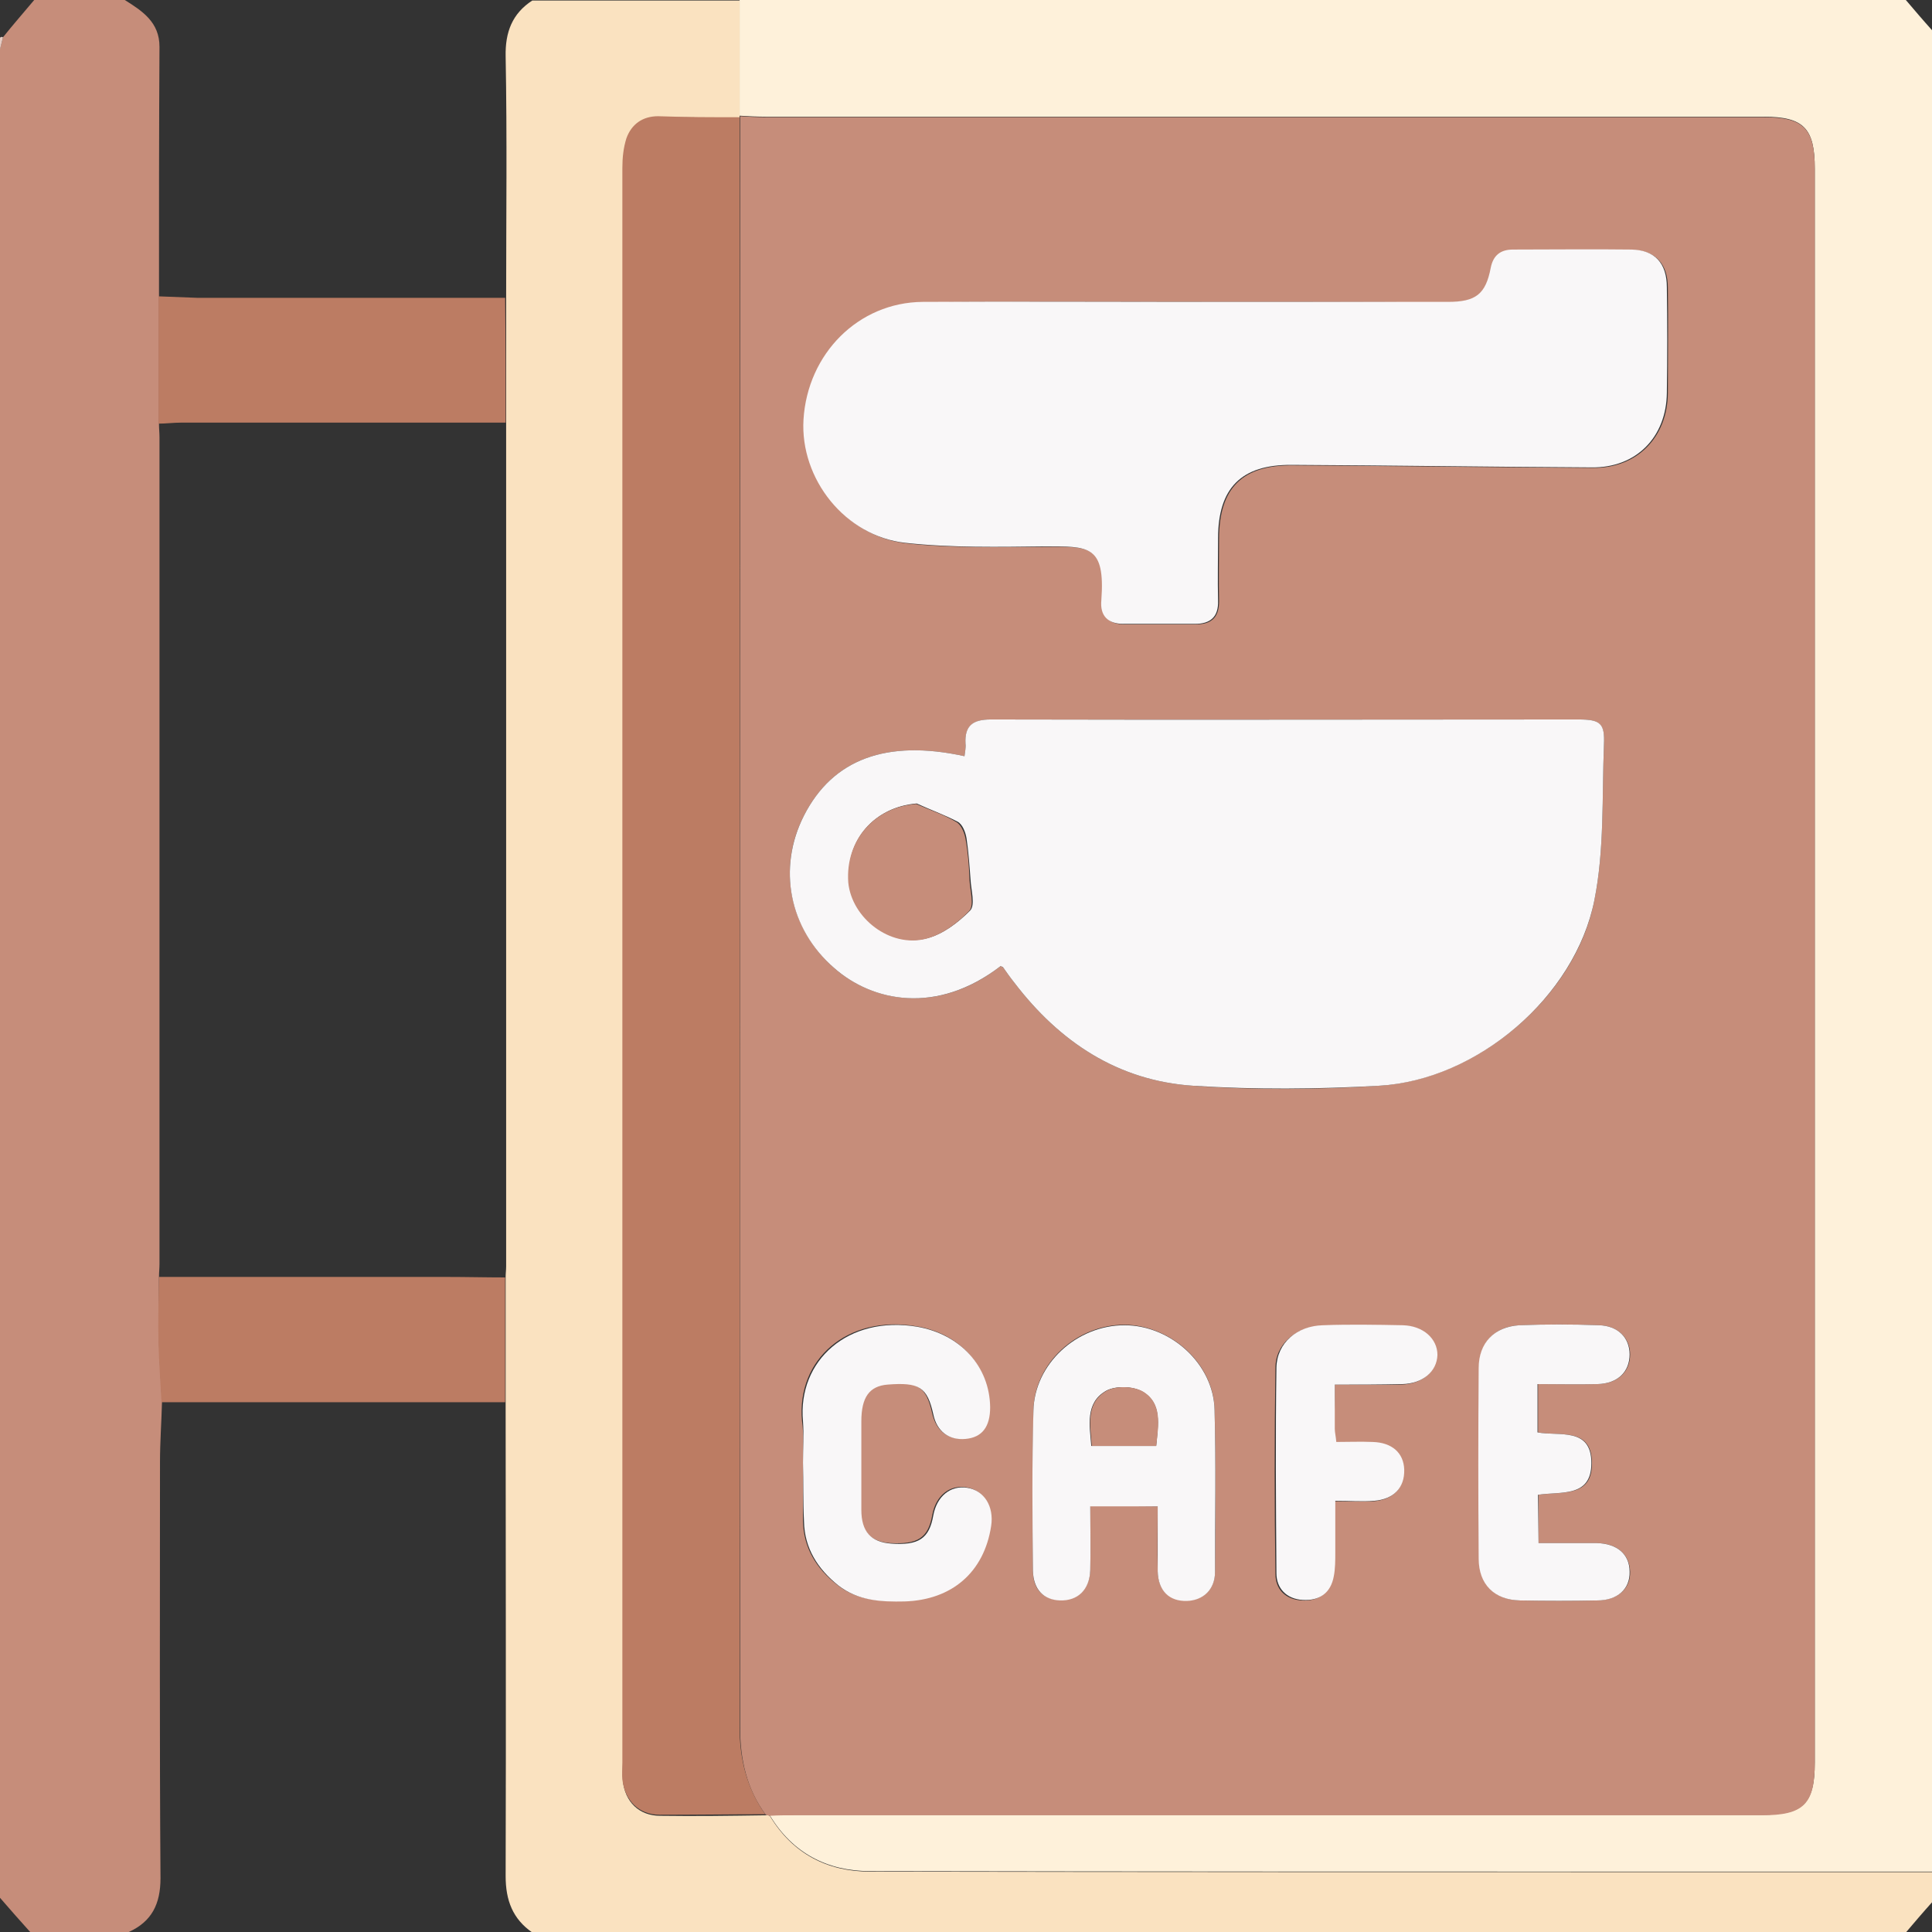 <?xml version="1.0" encoding="utf-8"?>
<!-- Generator: Adobe Illustrator 27.1.1, SVG Export Plug-In . SVG Version: 6.00 Build 0)  -->
<svg version="1.1" id="Layer_1" xmlns="http://www.w3.org/2000/svg" xmlns:xlink="http://www.w3.org/1999/xlink" x="0px" y="0px"
	 viewBox="0 0 384 384" style="enable-background:new 0 0 384 384;" xml:space="preserve">
<rect x="0" y="0" width="384" height="384" fill="#333333" stroke="none"/>
<style type="text/css">
	.st0{fill:#FEF1DA;}
	.st1{fill:#FAE2C0;}
	.st2{fill:#C68D7A;}
	.st3{fill:#E6CCC4;}
	.st4{fill:#BC7C63;}
	.st5{fill:#F9F7F8;}
</style>
<path class="st0" d="M384,6v366c-14.6,0-29.2,0-43.9,0c-55.8,0-111.5,0-167.2-0.1c-8.5,0-15.4-3.6-19.9-11.1c1.6,0,3.2-0.1,4.9-0.1
	c64.1,0,128.2,0,192.3,0c8.2,0,10.5-2.2,10.5-10.4c0-105.6,0-211.2,0-316.8c0-8-2.2-10.3-10.1-10.3c-66.1,0-132.2,0-198.4,0
	c-1.7,0-3.5-0.1-5.2-0.2c0-7.7,0-15.3,0-23c77.2,0,154.5,0,231.8,0C380.5,2,382.2,4,384,6L384,6z"/>
<path class="st1" d="M153,360.9c4.5,7.5,11.4,11.1,19.9,11.1c55.8,0.1,111.5,0.1,167.2,0.1c14.6,0,29.2,0,43.9,0v6
	c-1.8,2-3.5,4-5.2,6h-273c-3.9-2.7-5.3-6.4-5.3-11.2c0.1-31.4,0-62.8,0-94.2c0-8.3,0-16.5,0-24.8c0-0.8,0.1-1.5,0.1-2.2
	c0-55.9,0-111.8,0-167.6c0-8.2,0-16.5,0-24.7c0-16.1,0.2-32.1-0.1-48.2c-0.1-4.8,1.3-8.5,5.3-11.1H147c0,7.7,0,15.3,0,23l0,0.3
	c-5.4,0-10.8-0.1-16.1-0.1c-3.1,0-5.3,1.6-6.3,4.4c-0.6,1.8-0.8,3.9-0.8,5.9c0,105.6,0,211.2,0,316.9c0,1.1-0.1,2.3,0,3.4
	c0.4,4.2,3.2,7,7.4,7c7,0.1,14,0,21-0.1C152.5,360.7,152.7,360.8,153,360.9L153,360.9z"/>
<path class="st2" d="M0,377.2c0-122.5,0-245,0-367.5C0.2,9,0.4,8.2,0.6,7.4C2.6,4.9,4.7,2.5,6.8,0h18c3.5,2.2,6.9,4.4,6.9,9.3
	c-0.1,16.6-0.1,33.1-0.1,49.7c0,8.4,0,16.9,0,25.3c0,0.9,0.1,1.7,0.1,2.6c0,54.8,0,109.5,0,164.3c0,0.9-0.1,1.7-0.1,2.6
	c0,4.4-0.1,8.7,0,13c0.1,3.9,0.4,7.9,0.6,11.8c-0.1,4-0.4,8-0.4,12c0,27.6-0.1,55.1,0.1,82.7c0,5.1-1.7,8.6-6.3,10.7H6
	C4,381.8,2,379.5,0,377.2z"/>
<path class="st3" d="M0,7.5c0.2-0.2,0.3-0.2,0.6-0.1C0.4,8.2,0.2,9,0,9.8C0,9,0,8.2,0,7.5z"/>
<path class="st2" d="M153,360.9c-0.3-0.1-0.6-0.1-0.8-0.2c-3.8-5.1-5.1-11.1-5.1-17.3c-0.1-106.7,0-213.4,0-320l0-0.3
	c1.7,0.1,3.5,0.2,5.2,0.2c66.1,0,132.2,0,198.3,0c7.9,0,10.1,2.2,10.1,10.3c0,105.6,0,211.2,0,316.8c0,8.2-2.2,10.4-10.5,10.4
	c-64.1,0-128.2,0-192.4,0C156.3,360.8,154.6,360.8,153,360.9L153,360.9z M198.9,192c0.3,0.2,0.4,0.2,0.5,0.3c0.7,1,1.4,2,2.2,3
	c9,11.8,20.6,19.5,35.5,20.5c12.3,0.9,24.7,0.8,37,0c19.5-1.2,39.1-17.7,42.8-36.9c2-10,1.5-20.6,1.9-30.9c0.2-4.2-0.8-5-5-5
	c-39,0-77.9,0-116.9,0c-3.4,0-5.2,1.2-5,4.8c0.1,0.8-0.1,1.6-0.2,2.5c-15.5-3.4-26.2,0.6-31.9,11.8c-5.3,10.3-3,22.4,6,30.3
	C173.4,199.1,186.3,201.8,198.9,192L198.9,192z M236.1,60L236.1,60c-17.5,0-35-0.1-52.5,0.1c-12.8,0.2-22.9,10.4-23.7,23.4
	c-0.7,11.7,8.3,23.2,20.3,24.5c9.1,1,18.4,0.7,27.7,0.7c8.7-0.1,12-0.3,11.2,10.7c-0.2,3.1,1.3,4.7,4.4,4.7c4.8,0,9.5,0,14.2,0
	c3.1,0,4.6-1.4,4.6-4.6c-0.1-4.1,0-8.2,0-12.4c0-10.1,4.6-14.7,14.7-14.6c19.9,0.1,39.7,0.4,59.6,0.5c8.8,0.1,14.8-6.1,14.9-14.8
	c0-7,0.1-14,0-21c0-4.7-2.4-7.4-7-7.5c-7.9-0.2-15.7,0-23.6,0c-2.5,0-3.9,1.1-4.4,3.6c-1.1,5.2-3.1,6.8-8.5,6.8
	C270.6,60,253.3,60,236.1,60L236.1,60z M230.1,299.4c0,4.4-0.1,8.6,0,12.8c0.1,3.9,2.2,5.9,5.8,5.9c3.2,0,5.6-2.2,5.6-5.8
	c0.1-10.7,0.2-21.5-0.1-32.2c-0.2-9.1-8.7-16.7-17.9-16.8c-9.5,0-17.9,7.6-18.1,17c-0.2,10.6-0.1,21.2-0.1,31.8c0,3.8,2,5.8,5.4,5.9
	c3.6,0.1,5.9-2.2,6-6.1c0.1-4.2,0-8.4,0-12.6L230.1,299.4L230.1,299.4z M159.6,290.7L159.6,290.7c0,3.9,0,7.7,0,11.6
	c0.1,5.4,2.7,9.5,6.8,12.7c3.9,3.1,8.5,3.3,13.2,3.2c9.4-0.2,15.8-5.8,17.2-15c0.6-3.9-1.4-7.1-4.8-7.6c-3.3-0.5-6,1.7-6.7,5.5
	c-0.8,4.6-2.9,5.9-8.4,5.6c-3.9-0.3-5.8-2.3-5.9-6.7c-0.1-5.9,0-11.7,0-17.6c0-4.8,1.6-6.9,5.2-7.3c6.3-0.6,7.9,0.5,9.1,5.9
	c0.8,3.4,3.1,5.2,6.4,4.9c3.3-0.3,4.9-2.4,4.9-6.3c-0.1-8.1-5.8-14.6-14.5-16c-13.7-2.3-23.8,6.6-22.7,18.8
	C159.8,285.2,159.6,287.9,159.6,290.7L159.6,290.7z M305.8,306.7v-9.6c4.6-0.7,10.7,0.6,10.6-6.3c0-7.2-6.4-5.3-10.7-6.1v-9.6
	c4.2,0,8,0.1,11.9,0c4-0.1,6.4-2.5,6.4-5.9c0-3.2-2.4-5.7-6.1-5.8c-5.2-0.2-10.5-0.2-15.8,0c-5,0.2-8.1,3.5-8.1,8.5
	c-0.1,12.6-0.1,25.2,0,37.9c0,5.1,3.1,8.2,8.2,8.3c5.1,0.1,10.2,0.1,15.4,0c4-0.1,6.5-2.4,6.4-5.7c-0.1-3.4-2.5-5.6-6.5-5.7
	C313.6,306.7,309.7,306.7,305.8,306.7L305.8,306.7z M265.3,275.2c4.8,0,9,0.1,13.2,0c4.1-0.1,7-2.5,7-5.8c0.1-3.3-2.8-5.9-6.9-5.9
	c-5.2-0.1-10.5-0.2-15.8,0c-5.2,0.2-9.3,3.6-9.3,8.4c-0.2,13.6-0.2,27.2,0,40.9c0,3.1,2,5.1,5.2,5.3c3.4,0.2,5.5-1.4,6.2-4.7
	c0.3-1.6,0.3-3.2,0.3-4.8c0-3.3,0-6.6,0-10.2c3,0,5.4,0.1,7.7,0c4-0.3,6.2-2.6,6-6.2c-0.1-3.3-2.4-5.4-6.3-5.5c-2.3-0.1-4.7,0-7.2,0
	c-0.1-1.2-0.3-1.9-0.3-2.6C265.3,281.3,265.3,278.5,265.3,275.2L265.3,275.2z"/>
<path class="st4" d="M147,23.3c0,106.7,0,213.4,0,320c0,6.2,1.4,12.1,5.1,17.3c-7,0-14,0.1-21,0.1c-4.1,0-6.9-2.8-7.4-7
	c-0.1-1.1,0-2.2,0-3.4c0-105.6,0-211.2,0-316.9c0-2,0.2-4,0.8-5.9c1-2.8,3.2-4.4,6.3-4.4C136.3,23.3,141.6,23.3,147,23.3L147,23.3z"
	/>
<path class="st4" d="M31.6,253.8c19.1,0,38.2,0,57.2,0c3.9,0,7.7,0.1,11.6,0.1c0,8.3,0,16.5,0,24.8c-22.8,0-45.5,0-68.3,0
	c-0.2-3.9-0.5-7.9-0.6-11.8C31.4,262.5,31.5,258.1,31.6,253.8L31.6,253.8z"/>
<path class="st4" d="M100.5,84C79,84,57.5,84,36,84c-1.5,0-3,0.2-4.5,0.2c0-8.4,0-16.9,0-25.3c2.6,0.1,5.2,0.2,7.8,0.3
	c20.4,0,40.7,0,61.1,0C100.5,67.5,100.5,75.8,100.5,84z"/>
<path class="st5" d="M198.9,192c-12.7,9.8-25.5,7.1-33.1,0.4c-9-7.8-11.3-19.9-6-30.3c5.7-11.2,16.4-15.2,31.9-11.8
	c0.1-0.9,0.3-1.7,0.2-2.5c-0.2-3.6,1.5-4.8,5-4.8c39,0.1,77.9,0,116.9,0c4.3,0,5.2,0.8,5,5c-0.4,10.3,0.1,20.9-1.9,30.9
	c-3.8,19.2-23.3,35.8-42.8,36.9c-12.3,0.7-24.7,0.8-37,0c-14.9-1-26.5-8.7-35.5-20.5c-0.8-1-1.5-2-2.2-3
	C199.4,192.2,199.2,192.2,198.9,192L198.9,192z M182.2,159.7c-8.4,0.7-14.2,7.3-13.4,15.6c0.7,7.1,8.2,13,15.4,11.2
	c3.2-0.8,6.2-3.1,8.6-5.5c1.1-1.1,0.2-4.1,0.1-6.2c-0.2-2.7-0.4-5.5-0.8-8.2c-0.2-1.2-0.8-2.8-1.8-3.3
	C187.6,161.9,184.8,160.9,182.2,159.7L182.2,159.7z"/>
<path class="st5" d="M236.1,60c17.2,0,34.5,0,51.7,0c5.5,0,7.5-1.5,8.5-6.8c0.5-2.5,2-3.6,4.4-3.6c7.9,0,15.7-0.1,23.6,0
	c4.6,0.1,7,2.7,7,7.5c0.1,7,0.1,14,0,21c-0.1,8.8-6.1,14.9-14.9,14.8c-19.9-0.1-39.7-0.4-59.6-0.5c-10.1-0.1-14.7,4.6-14.7,14.6
	c0,4.1-0.1,8.2,0,12.4c0.1,3.2-1.5,4.6-4.6,4.6c-4.8,0-9.5,0-14.2,0c-3.1,0-4.7-1.6-4.4-4.7c0.8-11-2.5-10.7-11.2-10.7
	c-9.2,0.1-18.5,0.3-27.7-0.7c-12-1.3-21-12.7-20.3-24.5c0.8-13.1,10.9-23.3,23.7-23.4C201.1,59.9,218.6,60,236.1,60L236.1,60
	L236.1,60z"/>
<path class="st5" d="M230.1,299.4h-13.4c0,4.2,0.1,8.4,0,12.6c-0.1,4-2.5,6.2-6,6.1c-3.3-0.1-5.3-2.2-5.4-5.9
	c-0.1-10.6-0.2-21.2,0.1-31.8c0.2-9.3,8.6-17,18.1-17c9.2,0,17.7,7.7,17.9,16.8c0.3,10.7,0.1,21.5,0.1,32.2c0,3.5-2.3,5.7-5.6,5.8
	c-3.5,0.1-5.7-2-5.8-5.9C230.1,308,230.1,303.8,230.1,299.4L230.1,299.4z M229.8,287.4c0.4-4.3,1.2-8.5-2.7-10.8
	c-1.9-1.1-5.3-1.2-7.2-0.2c-4.3,2.4-3.3,7-3,11L229.8,287.4L229.8,287.4z"/>
<path class="st5" d="M159.6,290.7c0-2.8,0.2-5.5,0-8.2c-1.1-12.1,9-21.1,22.7-18.8c8.6,1.5,14.4,7.9,14.5,16c0,3.9-1.6,6-4.9,6.3
	c-3.3,0.3-5.7-1.5-6.4-4.9c-1.2-5.4-2.8-6.4-9.1-5.9c-3.6,0.3-5.2,2.5-5.2,7.3c0,5.9,0,11.7,0,17.6c0,4.3,1.9,6.4,5.9,6.7
	c5.5,0.4,7.6-1,8.4-5.6c0.7-3.8,3.4-6,6.7-5.5c3.4,0.5,5.4,3.7,4.8,7.6c-1.4,9.2-7.8,14.7-17.2,15c-4.7,0.1-9.2-0.1-13.2-3.2
	c-4.1-3.3-6.7-7.4-6.8-12.7C159.6,298.4,159.7,294.5,159.6,290.7L159.6,290.7L159.6,290.7z"/>
<path class="st5" d="M305.8,306.7c3.9,0,7.8,0,11.6,0c4,0.1,6.5,2.2,6.5,5.7c0.1,3.4-2.4,5.7-6.4,5.7c-5.1,0.1-10.2,0.1-15.4,0
	c-5.1-0.1-8.2-3.2-8.2-8.3c-0.1-12.6-0.1-25.2,0-37.9c0-5,3.1-8.2,8.1-8.5c5.2-0.2,10.5-0.2,15.8,0c3.8,0.1,6.1,2.5,6.1,5.8
	c0,3.4-2.3,5.8-6.4,5.9c-3.9,0.1-7.7,0-11.9,0v9.6c4.3,0.8,10.7-1.1,10.7,6.1c0,6.9-6,5.6-10.6,6.3L305.8,306.7L305.8,306.7z"/>
<path class="st5" d="M265.3,275.2c0,3.4,0,6.1,0,8.8c0,0.7,0.2,1.4,0.3,2.6c2.5,0,4.8-0.1,7.2,0c3.9,0.1,6.2,2.2,6.3,5.5
	c0.1,3.6-2.1,5.9-6,6.2c-2.4,0.2-4.7,0-7.7,0c0,3.6,0,6.9,0,10.2c0,1.6,0,3.3-0.3,4.8c-0.6,3.3-2.8,4.9-6.2,4.7
	c-3.2-0.2-5.2-2.3-5.2-5.3c-0.1-13.6-0.2-27.2,0-40.9c0.1-4.9,4.1-8.3,9.3-8.4c5.2-0.2,10.5-0.1,15.8,0c4.1,0.1,6.9,2.7,6.9,5.9
	c-0.1,3.3-2.9,5.7-7,5.8C274.4,275.2,270.1,275.2,265.3,275.2L265.3,275.2z"/>
<path class="st2" d="M182.1,159.8c2.7,1.2,5.5,2.1,8,3.6c0.9,0.5,1.6,2.1,1.8,3.3c0.5,2.7,0.7,5.4,0.8,8.2c0.1,2.1,1,5.1-0.1,6.2
	c-2.3,2.4-5.4,4.7-8.6,5.5c-7.1,1.8-14.7-4.1-15.4-11.2C168,167,173.8,160.4,182.1,159.8L182.1,159.8z"/>
<path class="st2" d="M229.8,287.4H217c-0.3-4.1-1.3-8.6,3-11c1.9-1,5.3-0.9,7.2,0.2C231,278.9,230.3,283.1,229.8,287.4L229.8,287.4z
	"/>
</svg>
